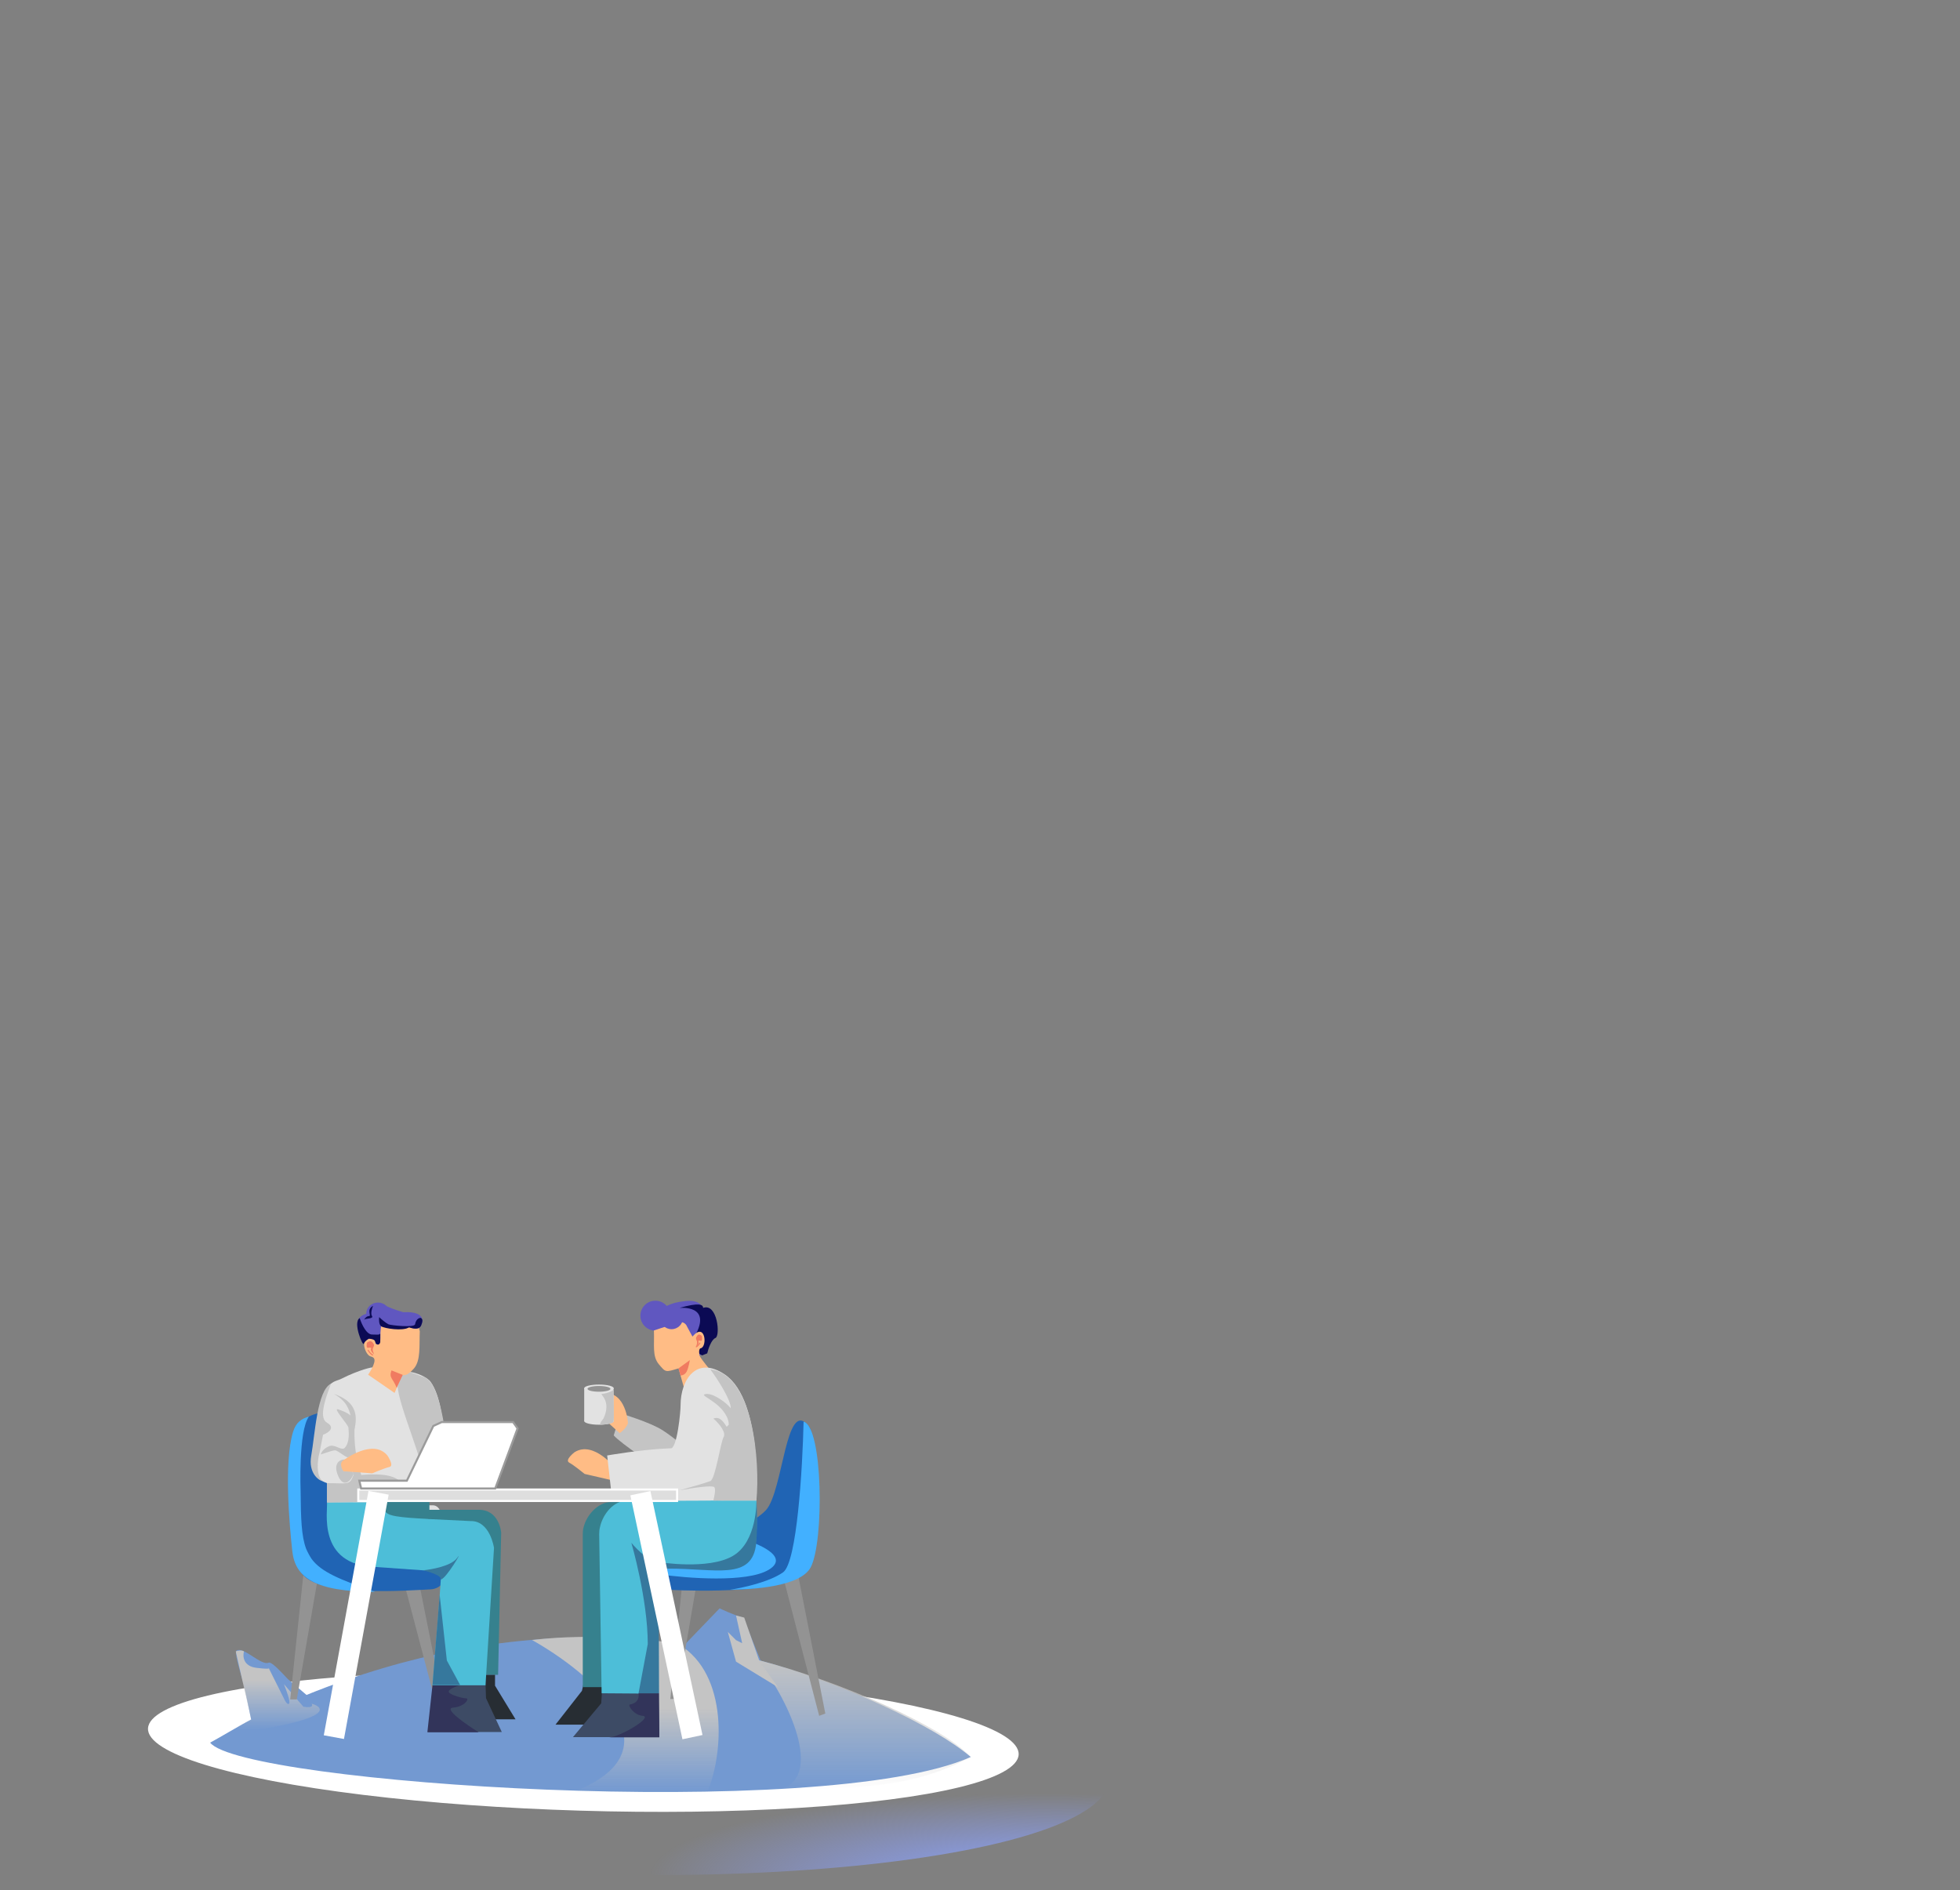 <svg width="956" height="922" viewBox="0 0 956 922" fill="none" xmlns="http://www.w3.org/2000/svg">
<rect x="0" y="0" width="956" height="922" fill="#808080" stroke="none"/>
<g clip-path="url(#clip0)">
<ellipse rx="256.949" ry="53.965" transform="matrix(1 0.03 -0.043 0.999 284.165 860.247)" fill="url(#paint0_angular)"/>
<ellipse rx="212.33" ry="33.785" transform="matrix(1 0.03 -0.043 0.999 284.521 849.512)" fill="white"/>
<path d="M473.5 857.077C401.5 889.077 117.788 869.915 102.5 850.077C106.448 848.024 118.589 840.714 122.5 838.818L118.965 821.782C116.563 813.709 114.178 805.686 115.5 805.077C119.184 803.379 127.351 812.641 131 811.077C132.355 810.496 136.403 814.817 140.412 819.082L149.5 826.81C174.642 816.63 198.876 809.607 222 805.14C227.85 804.01 233.629 803.043 239.333 802.23C245.476 801.355 251.533 800.659 257.5 800.128C285.057 797.679 310.691 798.778 334 802.23L351 784.577C351 784.577 358.421 788.116 362.5 789.077L371 810.061C411.493 821.315 455.815 841.908 473.5 857.077Z" fill="#7399D1"/>
<path d="M119 805.577C118.333 807.911 118.6 812.777 125 813.577C129.267 814.111 130.807 814.081 131.163 813.903L131 813.577C131.222 813.689 131.341 813.814 131.163 813.903L138.5 828.577C139 829.744 140.2 831.877 141 831.077C141.8 830.277 139.667 824.411 138.5 821.577L148 832.577C149.833 832.911 153.2 833.077 152 831.077C156.333 832.244 160.8 835.677 144 840.077C123 845.577 113 844.077 116.5 842.077C119.3 840.477 121.667 839.077 122.5 838.577L115 805.577C115.833 805.244 117.8 804.777 119 805.577Z" fill="url(#paint1_linear)"/>
<path d="M362 801.577L359 788.077L363 789.077L370.5 810.577L379.5 823.077L359 810.577L355 796.077L359 800.077L362 801.577Z" fill="#C4C4C4"/>
<path d="M378.952 873.19C403.752 868.547 383.542 826.676 369 809.577C409.8 819.977 460.5 842.577 473.5 857.077C438.848 876.064 401.343 871.168 378.952 873.19C377.886 873.389 376.736 873.52 375.5 873.577C376.606 873.425 377.757 873.298 378.952 873.19Z" fill="url(#paint2_linear)"/>
<path d="M281 873.577C332.6 852.777 287 815.5 259.5 800C290.3 796.4 321.667 800.077 331 802.077C355.8 816.877 352.667 856.577 345 874.077C326 874.077 291.833 874.744 281 873.577Z" fill="url(#paint3_linear)"/>
<path d="M333.352 767L326.952 828.8H330.152L340.452 768.4L333.352 767Z" fill="#939393"/>
<path d="M381.952 769.101L399.552 837.001L402.552 835.901L389.252 768.101L381.952 769.101Z" fill="#939393"/>
<path d="M394.352 695.6C395.052 696.5 395.552 697.6 395.652 698.8C397.052 708.2 403.452 755.6 393.452 766.7C383.652 777.5 338.852 776.1 327.852 775.6C325.452 775.5 323.152 774.1 322.152 771.9C321.452 770.5 321.252 768.7 322.352 766.7C325.152 761.5 364.852 746.3 373.652 736.6C382.052 727.2 383.252 681.6 394.352 695.6Z" fill="#2064B4"/>
<path d="M374.954 765.745C385.593 759.313 369.446 752.642 360.042 750.111C316.84 748.681 316.517 761.427 321.756 767.979C335.056 769.914 364.314 772.178 374.954 765.745Z" fill="#42B0FF"/>
<path d="M381.952 767C388.752 762.2 391.452 716 391.952 693.5C401.452 696 402 752 395.452 764.5C390.452 774.045 367.285 775.333 355.952 775.5C361.785 774.667 375.152 771.8 381.952 767Z" fill="#42B0FF"/>
<path d="M319.652 649.1C323.683 649.1 326.952 645.832 326.952 641.8C326.952 637.768 323.683 634.5 319.652 634.5C315.62 634.5 312.352 637.768 312.352 641.8C312.352 645.832 315.62 649.1 319.652 649.1Z" fill="#6057C0"/>
<path d="M342.652 638.1C342.652 638.1 341.952 633.7 333.952 634.7C325.952 635.7 326.752 637 319.552 639.1C315.652 640.3 312.252 650.4 333.052 647.2C333.052 647.2 336.252 654.7 338.052 654.4C339.852 654.1 339.652 661.6 339.652 661.6L344.052 660.2C344.052 660.2 344.752 654.7 347.652 653C350.552 651.3 349.552 635.4 342.652 638.1Z" fill="#6057C0"/>
<path d="M338.952 651.688C347.452 636.5 331.952 638 331.452 638C340.952 635.313 342.952 636.334 342.952 638.001C349.952 635.501 351.452 651.688 348.952 652.688C346.952 653.488 345.452 658.022 344.952 660.188L342.452 661.188C340.619 660.355 336.108 656.771 338.952 651.688Z" fill="#0B0A54"/>
<path d="M324.452 647.2L318.952 649C319.252 656.3 318.052 661.5 321.352 665.5C324.752 669.5 324.452 669.5 330.952 667.5L334.052 678.5L346.852 668.8C346.852 668.8 342.152 663.3 341.252 661.4C341.252 661.4 340.452 658 341.752 657.7C345.152 657 344.052 644.6 337.752 652L335.152 647.2C333.352 642.6 326.752 646.1 324.452 647.2Z" fill="#FFBC85"/>
<path d="M336.452 663.5L330.952 667.5L331.952 671C331.952 671 333.952 671 334.952 669C335.952 667 336.452 663.5 336.452 663.5Z" fill="#F07B61"/>
<path d="M327.552 648.4C330.645 648.4 333.152 645.893 333.152 642.8C333.152 639.707 330.645 637.2 327.552 637.2C324.459 637.2 321.952 639.707 321.952 642.8C321.952 645.893 324.459 648.4 327.552 648.4Z" fill="#6057C0"/>
<path d="M342.349 651.706C341.031 650.565 340.289 650.755 339.465 652.657C339.465 654.084 340.701 654.084 339.465 656.938C339.281 657.363 341.113 655.511 340.701 654.56C340.372 653.799 341.113 653.926 341.937 654.084C342.761 654.084 342.349 652.023 342.349 651.706Z" fill="#F07B61"/>
<path d="M341.452 655C341.052 655.667 340.092 657 339.452 657" stroke="#F07B61" stroke-width="0.5"/>
<path d="M299.352 700.2L302.652 689.5C302.652 689.5 317.052 693.7 323.352 697.8C329.652 701.9 335.352 707.2 335.352 707.2L321.252 716.4C321.252 716.4 302.652 704.1 299.352 700.2Z" fill="#C4C4C4"/>
<path d="M306.252 694.399C306.452 693.899 305.052 678.599 294.752 679.799C294.752 679.799 288.952 680.999 290.052 683.099C291.152 685.099 292.952 690.699 292.952 690.699L302.252 699.099C302.252 699.099 305.352 696.999 306.252 694.399Z" fill="#FFBC85"/>
<path d="M299.252 677.2H284.952V693.2H299.252V677.2Z" fill="#E2E2E2"/>
<path d="M300.952 717.1C300.552 716.6 289.652 702.5 280.252 708.4C280.252 708.4 275.252 712.2 277.652 713.5C280.052 714.8 285.152 719 285.152 719L299.452 722.3C299.352 722.3 303.152 719.5 300.952 717.1Z" fill="#FFBC85"/>
<path d="M368.751 732.9H345.101H321.451C323.251 731.9 324.151 730.5 326.951 728.3C316.251 727.3 298.051 726.9 298.051 726.9L296.151 710C296.151 710 312.951 707 326.951 706.5C330.251 707.5 332.051 687.8 331.951 685.5C331.951 673.1 339.651 661.1 353.551 670.5C372.451 683.4 368.751 732.9 368.751 732.9Z" fill="#E2E2E2"/>
<path d="M292.152 679C296.129 679 299.352 678.194 299.352 677.2C299.352 676.206 296.129 675.4 292.152 675.4C288.176 675.4 284.952 676.206 284.952 677.2C284.952 678.194 288.176 679 292.152 679Z" fill="#E2E2E2"/>
<path d="M292.152 678.9C295.245 678.9 297.752 678.273 297.752 677.5C297.752 676.726 295.245 676.1 292.152 676.1C289.059 676.1 286.552 676.726 286.552 677.5C286.552 678.273 289.059 678.9 292.152 678.9Z" fill="#939393"/>
<path d="M292.152 695C296.129 695 299.352 694.194 299.352 693.2C299.352 692.206 296.129 691.4 292.152 691.4C288.176 691.4 284.952 692.206 284.952 693.2C284.952 694.194 288.176 695 292.152 695Z" fill="#E2E2E2"/>
<path d="M312.452 809.7L320.352 841.3H270.952L283.852 824.8L286.652 812.3L312.452 809.7Z" fill="#272D33"/>
<path d="M320.952 815.8L321.552 847.4H279.452L293.252 830.9L294.052 818.5L320.952 815.8Z" fill="#3D4B65"/>
<path d="M366.252 752C364.452 770.1 328.252 763.7 315.652 762.8C311.752 762.5 308.552 766.1 309.152 770.1L316.952 823H284.252V748.3C284.252 747.2 284.352 746.1 284.652 745C286.252 738.6 292.052 732.7 298.052 732.7L350.052 732.2L366.152 732.7C366.252 733.1 367.152 742.7 366.252 752Z" fill="#36818E"/>
<path d="M368.652 752.2C366.952 771 348.552 764.6 325.452 764.8C321.752 764.8 319.352 766.2 321.052 770.3V826.2L293.452 826L292.252 748.4C292.252 747.2 292.352 746.1 292.652 744.9C294.152 738.2 299.552 732.2 305.152 732.2L353.452 732H368.952C368.952 732.4 369.552 742.6 368.652 752.2Z" fill="#4DBED8"/>
<path d="M307.105 831.5C311.905 830.7 311.618 827.167 311.452 826H321.452L321.605 847.5H297.105C302.105 847.5 318.952 837.5 313.452 837C309.052 836.6 306.272 832 307.105 831.5Z" fill="#32345A"/>
<path d="M368.852 752.6C367.152 771.4 348.752 765 325.652 765.2C321.952 765.2 319.552 766.6 321.252 770.7L321.452 826H311.452L315.952 802C315.952 780 307.952 752.6 307.952 752.6C307.952 752.6 315.652 762 321.252 762C321.252 762 345.452 766 357.452 759C369.452 752 368.952 732 368.952 732C368.952 732.4 369.752 743 368.852 752.6Z" fill="#36789D"/>
<path d="M356.452 687C356.452 682.6 349.785 672.5 346.452 668C367.452 670.5 370.785 712.833 368.952 732H347.952C348.285 730.333 349.252 726.7 348.452 725.5C347.652 724.3 336.785 726 331.452 727C335.619 725.833 344.452 723.3 346.452 722.5C348.952 721.5 351.452 703.5 352.952 701C354.152 699 351.452 695 347.952 692C351.152 690.8 352.785 693.5 354.452 696L355.452 695C355.452 695.667 355.704 693.504 354.452 691C350.452 683 339.952 680.5 344.452 680C348.052 679.6 354.619 684.5 356.452 687Z" fill="#C4C4C4"/>
<path d="M293.452 680C297.378 679.611 299.236 678 299.236 678C299.236 678 299.628 692.766 299.236 693.543C298.695 694.614 295.147 694.838 293.348 695C291.549 695.162 294.329 692 294.329 692C298.424 683.414 292.471 680 293.452 680Z" fill="#C4C4C4"/>
<path d="M147.952 768.301L141.552 829.001H144.752L155.052 769.701L147.952 768.301Z" fill="#939393"/>
<path d="M196.652 770.4L214.152 837L217.152 835.9L203.852 769.4L196.652 770.4Z" fill="#939393"/>
<path d="M146.052 694.401C144.852 695.601 143.752 697.701 143.452 699.301C141.952 709.601 138.152 757.401 147.852 768.301C157.452 779.101 199.352 775.801 210.152 775.301C212.552 775.201 215.352 773.701 216.352 771.501C217.052 770.101 217.452 764.801 216.352 762.701C213.652 757.501 158.952 761.701 162.652 749.301C182.652 682.601 156.052 684.301 146.052 694.401Z" fill="#2064B4"/>
<path d="M182.952 776.5C153.452 776.5 143.97 769.47 142.561 756.63C141.204 744.265 138.415 713.62 142.901 698.609C144.377 693.668 147.174 692.06 150.703 691C145.452 698 146.632 727.619 146.632 727.619C146.757 740.851 147.004 749.373 149.335 755.56C150.085 757.262 150.983 758.943 152.054 760.568C156.794 766.868 165.784 770.594 182.952 776.5Z" fill="#42B0FF"/>
<path d="M209.052 773.7L172.952 771.5C168.552 771.5 160.452 765.9 160.452 761.5C160.452 757.1 161.852 757.7 166.252 757.7H208.952C213.352 757.7 216.952 761.3 216.952 765.7C217.052 770.1 213.452 773.7 209.052 773.7Z" fill="#2064B4"/>
<path d="M160.552 719.6C159.252 731.3 157.752 766.9 189.252 762.3C189.452 762.3 189.552 762.3 189.752 762.3H205.652C206.852 762.3 200.152 761.7 200.852 760.6L214.152 740.9C215.952 738.2 214.252 734.4 211.152 734.3C209.052 734.2 206.652 734.9 206.652 732.7L199.152 720C199.152 717.7 205.752 716 203.652 716H164.352C162.352 716 160.752 717.5 160.552 719.6Z" fill="#E2E2E2"/>
<path d="M191.79 738.792C184.266 745.087 184.768 758.639 207.639 762.359H221.783C221.783 762.359 225.595 766.073 225.294 771.51C224.993 776.947 227.453 817 227.453 817H242.953L244.453 747.663C244.453 747.663 243.651 736.312 233.319 736.502H198.109C195.702 736.598 193.495 737.361 191.79 738.792Z" fill="#36818E"/>
<path d="M218.452 817L212.152 838.7H251.452L241.452 822.3V817H218.452Z" fill="#272D33"/>
<path d="M212.253 813.3L208.853 844.9H244.753L237.053 828.4L236.553 813L212.253 813.3Z" fill="#3D4B65"/>
<path d="M218.953 825.5C218.153 824.3 222.286 822.667 224.453 822H210.953L208.453 845H233.453C227.286 841.167 216.153 833.4 220.953 833C226.953 832.5 228.953 828.5 227.453 828.5C225.953 828.5 219.953 827 218.953 825.5Z" fill="#32345A"/>
<path d="M183.353 764.4L211.753 766.4C211.753 766.4 215.253 764.1 215.053 770C214.753 775.9 210.953 822.1 210.953 822.1H236.808L240.953 755.1C240.953 755.1 239.053 741.7 229.453 742L208.953 740.993V732.973L159.453 732.8C160.153 736.2 154.053 763.6 183.353 764.4Z" fill="#4DBED8"/>
<path d="M187.486 735.328C187.997 731.546 189.529 732.019 189.529 732.019H209.453V741C209.453 741 199.747 740.527 196.17 740.055C192.594 739.582 186.975 739.109 187.486 735.328Z" fill="#36818E"/>
<path d="M181.452 667.1C182.052 666.8 175.552 668 166.452 672.6C164.74 673.474 162.31 673.64 160.452 676C156.996 680.391 154.209 690.095 152.452 710C151.652 719.1 152.352 725.5 178.252 726C204.152 726.6 215.953 726 215.953 726C215.953 726 219.752 687.7 210.052 674.1C208.252 671.6 202.852 669.6 200.352 669.3C183.952 667.2 181.452 667.1 181.452 667.1Z" fill="#E2E2E2"/>
<path d="M193.952 676.001C193.756 665.001 202.452 670.501 207.452 672.001C215.452 676.001 218.452 705.001 218.952 719.001H205.452C208.252 716.601 194.119 685.334 193.952 676.001Z" fill="#C4C4C4"/>
<path d="M193.952 732.5C193.952 732.5 176.452 732.5 159.452 733V723.5C169.952 723.5 170.452 724.7 172.452 719.5L169.952 711C168.785 707 170.952 703 172.952 695.5C172.668 700.689 173.063 708.164 174.819 715C175.216 716.544 176.225 719.5 176.225 719.5C205.952 717 193.952 732.5 193.952 732.5Z" fill="#C4C4C4"/>
<path d="M202.952 643L204.752 649.4C204.452 656.5 205.252 663.6 201.952 667.5C198.552 671.4 197.052 670.8 196.152 670.8L192.452 679.5L179.552 670.6C179.552 670.6 183.652 664.7 182.452 662.7C182.452 662.7 182.152 662 180.852 661.7C177.452 661 174.152 648.2 185.052 654.3L184.752 644.2L202.952 643Z" fill="#FFBC85"/>
<path d="M190.952 668.5L196.452 670.692L193.452 677C191.697 672.246 189.587 672.337 190.952 668.5Z" fill="#F07B61"/>
<path d="M178.952 655C180.552 653.8 181.452 654 182.452 656C182.452 657.5 180.952 657.5 182.452 660.5C182.676 660.948 180.452 659 180.952 658C181.352 657.2 180.452 657.334 179.452 657.5C178.452 657.5 178.952 655.334 178.952 655Z" fill="#F07B61"/>
<path d="M179.452 658.5C179.952 659.333 181.152 661 181.952 661" stroke="#F07B61" stroke-width="0.5"/>
<path d="M185.952 646.801C185.952 646.801 196.052 649.301 199.752 647.401C199.752 647.401 204.152 649.501 205.452 646.401C205.452 646.401 209.252 639.501 196.652 640.101C196.652 640.101 192.352 638.901 189.052 637.401C185.752 635.801 181.552 638.901 181.952 640.501C181.952 640.501 168.952 639.901 176.752 653.301L177.652 654.501C177.652 654.501 179.152 652.801 180.952 653.001C180.952 653.001 183.152 652.801 183.352 655.601C183.352 655.601 185.652 656.401 185.552 652.701C185.452 649.001 185.952 646.801 185.952 646.801Z" fill="#6057C0"/>
<path d="M184.352 646C187.5 646 190.052 643.628 190.052 640.7C190.052 637.773 187.5 635.4 184.352 635.4C181.204 635.4 178.652 637.773 178.652 640.7C178.652 643.628 181.204 646 184.352 646Z" fill="#6057C0"/>
<path d="M185.952 647C184.752 646.2 184.785 643.5 184.952 642.5C185.952 643.5 188.11 645.329 189.452 646C190.452 646.5 202.155 647.778 202.452 646C202.952 643 205.098 642.646 205.452 643C205.952 643.5 206.452 644 205.452 646.5C204.452 649 201.118 648 199.452 647.5C196.452 649.5 187.452 648 185.952 647Z" fill="#0B0A54"/>
<path d="M164.952 720.001C162.152 713.601 166.119 711.667 168.452 712.001L172.452 719.001C171.452 722.001 167.752 726.401 164.952 720.001Z" fill="#C4C4C4"/>
<path d="M167.553 712.3C168.053 712 181.953 701.6 188.953 710C188.953 710 192.453 715.1 189.953 715.6C187.453 716.2 181.553 718.7 181.553 718.7L167.553 717.7C167.553 717.8 164.853 714 167.553 712.3Z" fill="#FFBC85"/>
<path d="M181.952 637C181.452 638.167 180.652 640.8 181.452 642C182.35 643.346 178.415 643.082 177.598 643.736C177.541 643.831 177.492 643.92 177.452 644C177.452 643.897 177.505 643.811 177.598 643.736C178.02 643.034 178.896 642 179.952 642C181.452 642 178.452 639 181.952 637Z" fill="#0B0A54"/>
<path d="M181.476 651C178.793 651 176.453 646.167 175.453 643C171.953 645 176.976 657 177.476 655.5C177.876 654.3 179.31 653.333 179.976 653C183.953 653.5 182.476 654.5 183.476 655.5C184.476 656.5 185.476 655.5 185.476 654.5C185.476 653.7 185.453 652.5 185.453 650.5C184.953 651.333 183.953 651 181.476 651Z" fill="#0B0A54"/>
<path d="M159.413 693.941C154.978 691.344 159.565 680.231 161.413 675C154.638 678.247 153.638 699.894 151.79 710.176C150.311 718.402 155.399 722.32 157.452 722.5C154.003 720.335 154.843 711.8 155.869 708.553L157.565 699.894C160.029 698.992 163.848 696.539 159.413 693.941Z" fill="#C4C4C4"/>
<path d="M170.952 690.5C169.573 684 165.619 681.667 162.952 680C181.952 686.5 169.452 702 169.952 710.5C170.058 712.3 164.952 707.5 163.452 707.5C162.187 707.5 159.619 708.5 156.452 709.5C156.619 708.667 157.652 706.7 160.452 705.5C163.252 704.3 165.952 707.5 167.952 706.5C170.952 703.5 169.952 697.7 169.952 696.5C169.952 695 161.952 686.5 164.952 687.5C167.352 688.3 169.785 689.333 170.952 690.5Z" fill="#C4C4C4"/>
<path d="M222.952 760C220.152 764 210.119 765.667 206.452 766C211.952 767.5 215.452 769 214.952 770.5C217.452 770.5 226.452 755 222.952 760Z" fill="#36789D"/>
<path d="M217.952 810L214.452 778L210.952 822H224.452L217.952 810Z" fill="#36789D"/>
<path d="M174.753 732.201V726.601H330.253V732.201H174.753Z" fill="#DEDEDE" stroke="white"/>
<path d="M312.353 728.4L337.753 847.4" stroke="white" stroke-width="10" stroke-miterlimit="10"/>
<path d="M184.653 728.2L162.853 847.4" stroke="white" stroke-width="10" stroke-miterlimit="10"/>
<path d="M215.453 693.7H250.253L252.453 696.8L241.553 726.1H176.153L175.253 722.3H198.453L211.353 695.6L215.453 693.7Z" fill="white" stroke="#9B9B9B" stroke-miterlimit="10"/>
</g>
<defs>
<radialGradient id="paint0_angular" cx="0" cy="0" r="1" gradientUnits="userSpaceOnUse" gradientTransform="translate(256.949 53.965) rotate(90) scale(53.965 256.949)">
<stop offset="0.151" stop-color="#8CA5FF"/>
<stop offset="0.865" stop-color="#8C9FFF" stop-opacity="0"/>
</radialGradient>
<linearGradient id="paint1_linear" x1="135.491" y1="805.136" x2="135.491" y2="843.893" gradientUnits="userSpaceOnUse">
<stop offset="0.365" stop-color="#C4C4C4"/>
<stop offset="1" stop-color="#C4C4C4" stop-opacity="0"/>
</linearGradient>
<linearGradient id="paint2_linear" x1="421.25" y1="809.577" x2="421.25" y2="873.577" gradientUnits="userSpaceOnUse">
<stop stop-color="#C4C4C4"/>
<stop offset="1" stop-color="#C4C4C4" stop-opacity="0"/>
</linearGradient>
<linearGradient id="paint3_linear" x1="307.516" y1="798.922" x2="307.516" y2="874.267" gradientUnits="userSpaceOnUse">
<stop offset="0.458" stop-color="#C4C4C4"/>
<stop offset="1" stop-color="#C4C4C4" stop-opacity="0"/>
</linearGradient>
<clipPath id="clip0">
<rect width="956" height="922" fill="white"/>
</clipPath>
</defs>
</svg>

